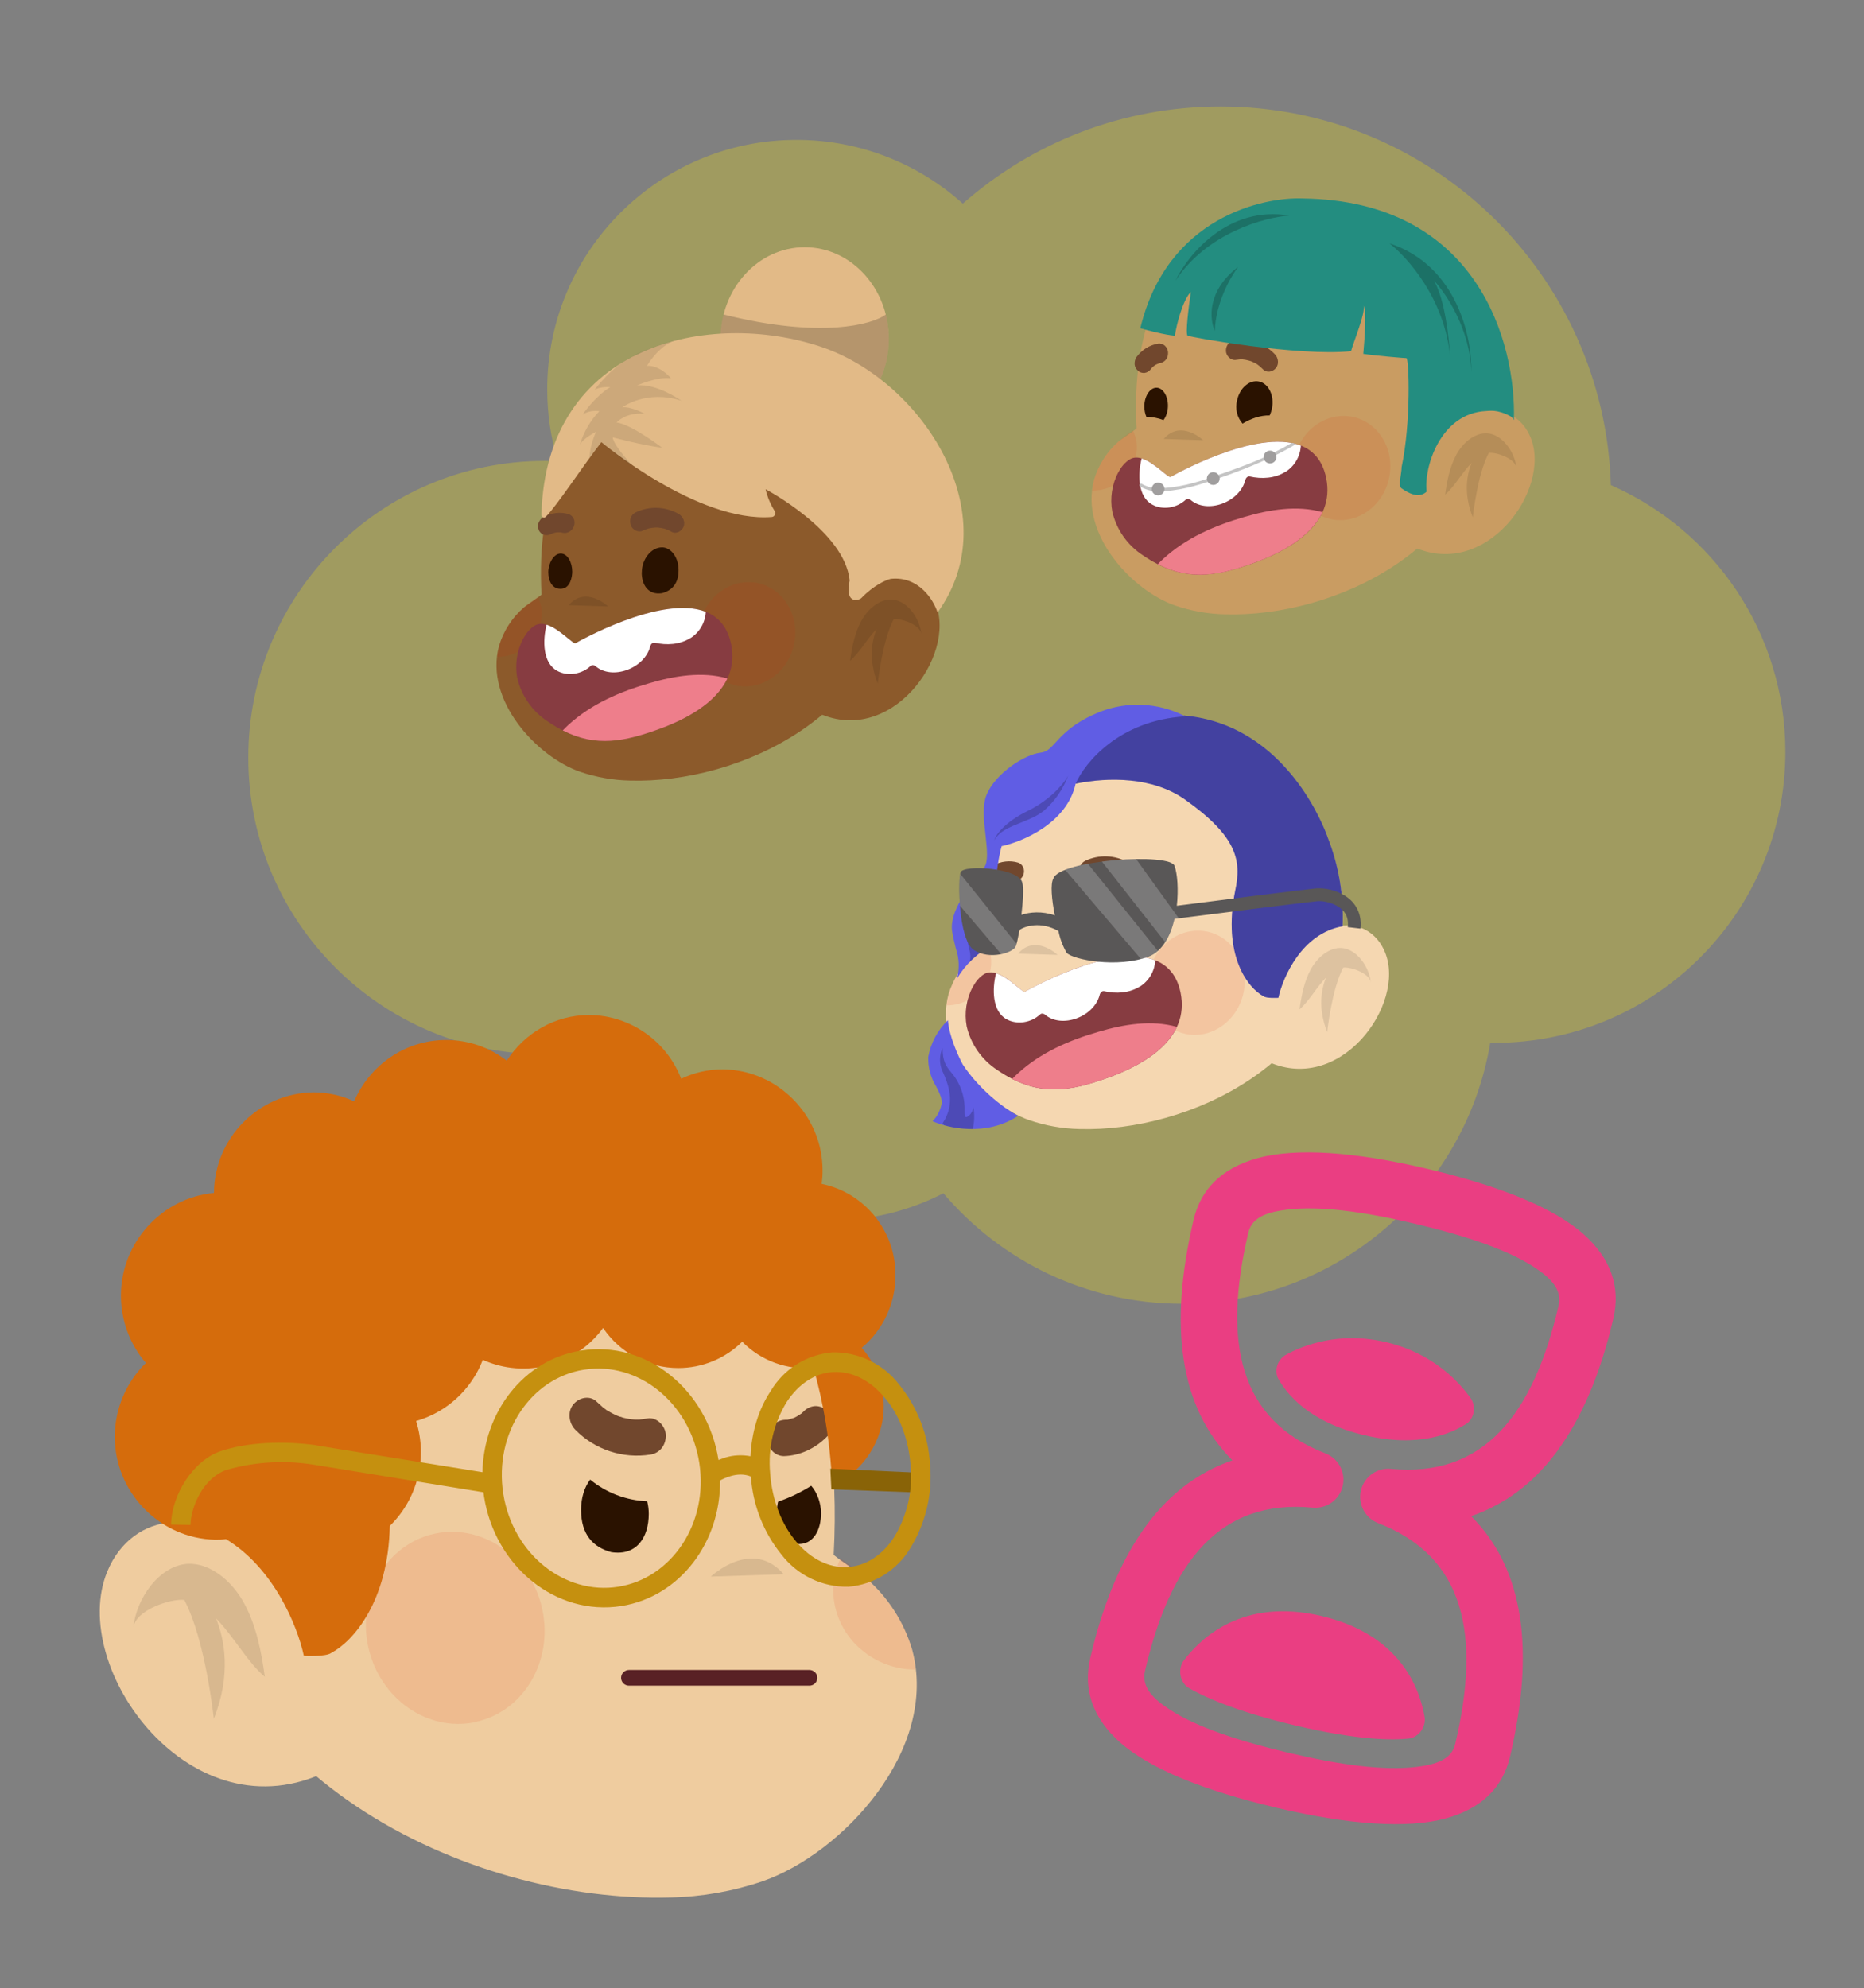 <?xml version="1.0" encoding="UTF-8" standalone="no"?>
<!DOCTYPE svg PUBLIC "-//W3C//DTD SVG 1.1//EN" "http://www.w3.org/Graphics/SVG/1.1/DTD/svg11.dtd">
<svg width="100%" height="100%" viewBox="0 0 376 401" version="1.1" xmlns="http://www.w3.org/2000/svg" xmlns:xlink="http://www.w3.org/1999/xlink" xml:space="preserve" xmlns:serif="http://www.serif.com/" style="fill-rule:evenodd;clip-rule:evenodd;stroke-linejoin:round;stroke-miterlimit:2;">
    <rect x="0" y="0" width="376" height="401" fill="#808080" stroke="none"/>
    <g transform="matrix(1,0,0,1,-536,-1101)">
        <g id="wait2" transform="matrix(0.613,0,0,0.579,536.117,1638.29)">
            <rect x="0" y="-928.01" width="611.911" height="691.25" style="fill:none;"/>
            <g transform="matrix(1.367,0,0,1.448,-574.645,-2616.84)">
                <path d="M563.09,1419.04C559.282,1419.67 555.372,1420 551.386,1420C511.987,1420 480,1388.01 480,1348.61C480,1309.21 511.987,1277.23 551.386,1277.23C552.426,1277.23 553.461,1277.25 554.491,1277.29C552.843,1271.82 551.957,1266.01 551.957,1260C551.957,1226.88 578.842,1200 611.957,1200C627.34,1200 641.379,1205.8 652.003,1215.34C668.56,1200.78 690.268,1191.96 714.022,1191.96C764.938,1191.96 806.455,1232.52 807.999,1283.06C832.713,1293.87 850,1318.55 850,1347.23C850,1385.86 818.634,1417.23 780,1417.23C779.654,1417.23 779.309,1417.23 778.965,1417.22C773.002,1452.83 742.008,1480 704.718,1480C681.734,1480 661.142,1469.68 647.329,1453.42C639.13,1457.63 629.84,1460 620,1460C593.54,1460 571.058,1442.84 563.09,1419.04Z" style="fill:rgb(255,238,0);fill-opacity:0.25;"/>
            </g>
            <g transform="matrix(0.708,0,0,0.75,-14.848,-592.555)">
                <g>
                    <g transform="matrix(0.858,0,0,0.854,55.467,50.133)">
                        <path d="M281.6,41.173C281.6,41.173 421.76,63.147 411.093,263.147C411.093,263.893 427.307,274.773 428.587,275.947C440.424,286.211 449.086,299.647 453.547,314.667C468.373,369.387 415.467,425.813 372.693,440.747C356.642,446.236 339.84,449.222 322.88,449.6C212.907,452.8 67.2,382.72 59.733,245.867C58.698,215.232 64.188,184.725 75.84,156.373C75.84,156.48 137.067,4.373 281.6,41.173Z" style="fill:rgb(239,204,159);fill-rule:nonzero;"/>
                        <path d="M414.613,265.28C413.118,268.895 411.975,272.646 411.2,276.48C409.65,288.07 412.93,299.802 420.267,308.907C428.853,319.524 441.812,325.689 455.467,325.653C452.053,291.84 424.533,271.573 414.613,265.28ZM217.067,354.133C243.093,348.587 259.307,321.067 253.227,292.8C247.147,264.533 221.013,246.187 194.987,251.733C168.96,257.387 152.853,284.8 158.933,313.173C165.013,341.44 191.04,359.787 217.067,354.24L217.067,354.133Z" style="fill:rgb(220,36,0);fill-opacity:0.1;fill-rule:nonzero;"/>
                        <path d="M344.533,275.093C344.533,275.093 366.827,253.867 384,273.813L344.533,275.093Z" style="fill-opacity:0.1;fill-rule:nonzero;"/>
                        <path d="M137.28,380.693C63.253,417.813 -3.947,324.693 17.6,272.32C31.36,238.827 71.36,236.267 94.507,266.773C108.541,285.76 119.055,307.113 125.547,329.813" style="fill:rgb(239,204,159);fill-rule:nonzero;"/>
                        <path d="M76.267,297.6C85.867,307.2 93.44,321.6 102.933,329.6C101.12,316.267 98.347,301.867 91.84,289.813C85.227,277.44 73.173,267.413 60.907,268.16C45.76,269.227 33.28,286.933 31.68,302.933C32.747,293.333 51.947,286.933 59.307,287.787C70.827,309.547 75.307,352.427 75.307,352.427C84.907,328.213 81.067,309.013 76.373,297.493L76.267,297.6Z" style="fill-opacity:0.1;fill-rule:nonzero;"/>
                    </g>
                    <g transform="matrix(0.855,0,0,0.855,20.267,-18.133)">
                        <path d="M338.133,409.6C338.133,407.259 340.059,405.333 342.4,405.333L440.533,405.333C442.874,405.333 444.8,407.259 444.8,409.6C444.8,411.941 442.874,413.867 440.533,413.867L342.4,413.867C340.059,413.867 338.133,411.941 338.133,409.6Z" style="fill:rgb(89,33,37);"/>
                    </g>
                    <g transform="matrix(0.855,0,0,0.855,20.267,-18.133)">
                        <path d="M423.467,313.92C429.792,311.753 435.842,308.853 441.493,305.28C444.8,309.013 446.827,314.88 446.827,320.213C446.827,328.747 442.987,337.92 433.173,336.853C424.96,336 422.827,325.12 422.827,319.787C422.827,317.76 423.04,315.733 423.467,313.92ZM321.28,301.973C318.293,306.027 316.373,311.573 316.373,318.4C316.373,331.733 322.88,338.667 332.8,341.333C346.667,343.467 353.173,333.227 353.173,320.533C353.173,318.231 352.887,315.938 352.32,313.707C341.012,313.248 330.154,309.13 321.387,301.973L321.28,301.973Z" style="fill:rgb(42,18,0);fill-rule:nonzero;"/>
                        <path d="M354.133,288.32C339.155,290.726 323.904,285.709 313.28,274.88C309.76,271.36 308.8,265.067 312.213,261.013C315.413,257.173 321.387,256 325.013,259.733L328.533,262.933C328.853,263.253 329.92,263.787 330.24,264.213L330.88,264.533C332.914,265.788 335.056,266.859 337.28,267.733C337.813,267.733 338.56,268.053 339.093,268.267C341.296,268.827 343.545,269.184 345.813,269.333L347.947,269.333C349.547,269.12 351.04,269.013 352.533,268.693C357.227,267.84 362.133,272.427 362.453,277.547C362.667,283.093 359.253,287.467 354.24,288.32L354.133,288.32ZM449.813,278.827C443.413,285.227 435.093,288.96 426.56,289.173C424.1,289.135 421.77,288.048 420.16,286.187C418.58,284.234 417.781,281.761 417.92,279.253C418.008,276.67 419.032,274.205 420.8,272.32C422.546,270.537 424.919,269.504 427.413,269.44L428.587,269.44L432.213,268.373C433.6,267.733 434.88,266.88 436.16,266.027L437.44,264.853C439.147,263.04 441.707,261.973 443.947,261.973C446.187,261.973 448.853,263.04 450.347,264.96C451.84,266.88 452.907,269.227 452.693,271.893C452.48,274.56 451.627,277.013 449.813,278.827Z" style="fill:rgb(113,71,45);fill-rule:nonzero;"/>
                    </g>
                    <g transform="matrix(0.855,0,0,0.857,19.2,-16)">
                        <path d="M405.227,224C415.352,234.282 429.576,239.494 443.947,238.187C449.28,256.64 453.013,277.653 454.187,302.08C471.174,294.422 482.146,277.441 482.146,258.807C482.146,247.201 477.889,235.989 470.187,227.307C481.839,217.616 488.573,203.209 488.533,188.053C488.762,164.144 471.855,143.234 448.427,138.453C448.748,136.047 448.909,133.623 448.909,131.196C448.909,101.38 424.587,76.749 394.773,76.373C386.667,76.373 378.987,78.187 372.053,81.493C364.077,60.882 344.233,47.144 322.133,46.933C303.36,46.933 286.933,56.747 277.227,71.68C267.788,64.396 256.189,60.454 244.267,60.48C221.867,60.48 202.667,74.24 194.24,93.76C187.52,90.56 179.947,88.853 172.053,88.853C142.398,89.258 118.193,113.702 118.08,143.36C89.542,146.079 67.487,170.334 67.487,199.001C67.487,212.406 72.309,225.372 81.067,235.52C70.257,246.02 64.15,260.466 64.15,275.536C64.15,305.64 88.518,330.592 118.613,331.307C120.64,331.307 122.56,331.307 124.587,330.987C150.293,346.453 163.307,377.493 166.933,394.24C166.933,394.24 178.987,394.88 181.867,392.64C193.6,386.453 212.8,365.013 213.653,323.84C228.77,309.144 234.316,287.084 227.947,266.987C244.563,262.244 258.012,249.942 264.213,233.813C287.267,244.206 314.691,236.959 329.6,216.533C338.776,230.106 354.13,238.258 370.513,238.258C383.505,238.258 395.986,233.132 405.227,224Z" style="fill:rgb(213,108,12);fill-rule:nonzero;"/>
                    </g>
                    <g transform="matrix(0.855,0,0,0.857,14.933,-12.8)">
                        <g>
                            <path d="M510.933,302.187L458.667,300.267L458.133,289.067L511.253,291.52L511.04,302.187L510.933,302.187Z" style="fill:rgb(137,99,7);"/>
                            <path d="M324.267,235.413C295.253,240 275.2,269.76 280.32,302.613C285.547,335.573 313.813,357.653 342.827,353.067C371.84,348.48 392,318.72 386.88,285.867C381.653,253.013 353.387,230.827 324.373,235.413L324.267,235.413ZM269.013,291.2C269.547,258.56 291.307,229.973 322.667,225.067C358.187,219.413 391.36,246.4 397.333,284.373L400.853,283.093C405.345,281.717 410.106,281.461 414.72,282.347C415.36,269.013 419.2,256.747 425.6,247.147C432.719,235.097 445.255,227.218 459.2,226.027C473.346,225.765 486.811,232.221 495.467,243.413C505.53,255.779 511.431,271.015 512.32,286.933C513.718,302.727 509.976,318.557 501.653,332.053C494.488,344.091 481.91,351.932 467.947,353.067C453.819,353.353 440.357,346.939 431.68,335.787C421.842,323.71 415.99,308.874 414.933,293.333C411.307,291.84 407.467,292.053 403.84,293.12C401.6,293.76 399.573,294.72 398.187,295.467C398.507,328.853 376.533,358.4 344.533,363.52C308.907,369.067 275.84,342.08 269.867,304.213C269.748,303.433 269.641,302.65 269.547,301.867L177.387,286.933C161.588,284.37 145.418,285.317 130.027,289.707C117.227,293.973 110.507,309.76 110.293,319.573L99.733,319.36C100.053,303.04 111.893,284.587 126.72,279.573C141.44,274.667 160.533,273.92 178.773,276.373L178.773,276.48L269.013,290.987L269.013,291.2ZM434.347,253.013C427.325,264.521 424.183,277.986 425.387,291.413C426.453,306.453 431.893,319.68 439.68,328.747C447.467,338.027 457.387,342.933 467.413,342.4C477.333,341.867 486.4,336 492.8,326.187C499.844,314.649 502.987,301.143 501.76,287.68C500.693,272.64 495.36,259.413 487.467,250.347C479.68,241.173 469.867,236.16 459.733,236.693C449.813,237.227 440.853,243.093 434.347,253.013Z" style="fill:rgb(197,144,15);"/>
                        </g>
                    </g>
                </g>
            </g>
            <g transform="matrix(-0.384,0,0,0.407,530.562,-890.634)">
                <g>
                    <g transform="matrix(0.858,0,0,0.854,55.467,50.133)">
                        <path d="M281.6,41.173C281.6,41.173 421.76,63.147 411.093,263.147C411.093,263.893 427.307,274.773 428.587,275.947C440.424,286.211 449.086,299.647 453.547,314.667C468.373,369.387 415.467,425.813 372.693,440.747C356.642,446.236 339.84,449.222 322.88,449.6C212.907,452.8 67.2,382.72 59.733,245.867C58.698,215.232 64.188,184.725 75.84,156.373C75.84,156.48 137.067,4.373 281.6,41.173Z" style="fill:rgb(201,156,98);fill-rule:nonzero;"/>
                        <path d="M414.613,265.28C413.118,268.895 411.975,272.646 411.2,276.48C409.65,288.07 412.93,299.802 420.267,308.907C428.853,319.524 441.812,325.689 455.467,325.653C452.053,291.84 424.533,271.573 414.613,265.28ZM217.067,354.133C243.093,348.587 259.307,321.067 253.227,292.8C247.147,264.533 221.013,246.187 194.987,251.733C168.96,257.387 152.853,284.8 158.933,313.173C165.013,341.44 191.04,359.787 217.067,354.24L217.067,354.133Z" style="fill:rgb(220,36,0);fill-opacity:0.1;fill-rule:nonzero;"/>
                        <path d="M344.533,275.093C344.533,275.093 366.827,253.867 384,273.813L344.533,275.093Z" style="fill-opacity:0.1;fill-rule:nonzero;"/>
                        <path d="M137.28,380.693C63.253,417.813 -3.947,324.693 17.6,272.32C31.36,238.827 71.36,236.267 94.507,266.773C108.541,285.76 119.055,307.113 125.547,329.813" style="fill:rgb(201,156,98);fill-rule:nonzero;"/>
                        <path d="M76.267,297.6C85.867,307.2 93.44,321.6 102.933,329.6C101.12,316.267 98.347,301.867 91.84,289.813C85.227,277.44 73.173,267.413 60.907,268.16C45.76,269.227 33.28,286.933 31.68,302.933C32.747,293.333 51.947,286.933 59.307,287.787C70.827,309.547 75.307,352.427 75.307,352.427C84.907,328.213 81.067,309.013 76.373,297.493L76.267,297.6Z" style="fill-opacity:0.1;fill-rule:nonzero;"/>
                    </g>
                    <g transform="matrix(0.855,0,0,0.855,20.267,-18.133)">
                        <path d="M419.52,391.467C422.72,393.28 445.227,365.013 460.267,373.653C465.28,376.533 469.12,381.44 472,386.773C478.4,398.507 480.533,412.8 478.08,426.027C473.881,444.136 462.777,459.91 447.147,469.973C407.253,497.173 375.68,492.053 333.227,476.373C299.733,463.893 254.293,438.4 263.68,392.427C280.32,311.36 419.52,391.36 419.52,391.36L419.52,391.467Z" style="fill:rgb(135,60,65);fill-rule:nonzero;"/>
                        <path d="M304.32,386.133C315.2,392.96 328.32,393.6 340.16,390.933C342.4,390.4 344.213,392.32 344.747,394.56C350.507,416.96 383.147,428.693 399.68,414.293C400.96,413.227 403.2,412.907 404.48,414.187C413.333,422.507 427.52,424.853 437.973,419.093C452.693,411.093 452.587,388.587 448.64,372.907C435.627,376.853 421.973,392.853 419.52,391.36C419.52,391.36 334.08,342.293 289.067,360C289.599,370.692 295.292,380.486 304.32,386.24L304.32,386.133Z" style="fill:white;fill-rule:nonzero;"/>
                        <path d="M426.987,473.387C403.52,451.947 374.827,439.893 345.707,431.467C320.747,424.107 292.693,419.413 267.413,426.667C279.147,451.733 309.227,467.413 333.227,476.373C370.347,490.133 399.147,495.787 432.427,478.72C430.613,476.907 428.907,475.093 426.987,473.387Z" style="fill:rgb(238,126,139);fill-rule:nonzero;"/>
                        <path d="M298.24,357.333L305.707,361.6C310.686,364.225 315.7,366.786 320.747,369.28C337.173,377.493 362.56,386.24 375.787,390.72L378.133,391.573C393.6,396.907 412.48,402.667 433.067,402.667C438.632,402.5 444.065,400.922 448.853,398.08C449.014,398.027 449.182,398 449.352,398C450.229,398 450.952,398.723 450.952,399.6C450.952,400.088 450.729,400.55 450.347,400.853C445.101,403.953 439.157,405.678 433.067,405.867C411.947,405.867 392.533,399.893 377.067,394.56L374.72,393.813C355.454,387.458 336.577,379.979 318.187,371.413L318.08,371.413C314.027,369.493 308.907,366.933 304.213,364.373C300.267,362.24 296.747,360.213 293.867,358.4L298.24,357.333Z" style="fill:rgb(196,196,196);fill-rule:nonzero;"/>
                        <g transform="matrix(0.998,0.056,-0.056,0.998,22.815,-23.181)">
                            <path d="M439.147,403.198L439.147,403.202C439.147,406.733 436.279,409.6 432.747,409.6C429.214,409.6 426.347,406.733 426.347,403.202L426.347,403.198C426.347,399.667 429.214,396.8 432.747,396.8C436.279,396.8 439.147,399.667 439.147,403.198Z" style="fill:rgb(160,158,158);"/>
                        </g>
                        <g transform="matrix(0.966,0.259,-0.259,0.966,112.351,-83.257)">
                            <path d="M385.173,391.465L385.173,391.468C385.173,395 382.306,397.867 378.773,397.867C375.241,397.867 372.373,395 372.373,391.468L372.373,391.465C372.373,387.934 375.241,385.067 378.773,385.067C382.306,385.067 385.173,387.934 385.173,391.465Z" style="fill:rgb(160,158,158);"/>
                        </g>
                        <g transform="matrix(0.896,0.445,-0.445,0.896,194.326,-103.181)">
                            <path d="M329.92,369.065L329.92,369.068C329.92,372.599 327.052,375.467 323.52,375.467C319.988,375.467 317.12,372.599 317.12,369.068L317.12,369.065C317.12,365.534 319.988,362.667 323.52,362.667C327.052,362.667 329.92,365.534 329.92,369.065Z" style="fill:rgb(160,158,158);"/>
                        </g>
                    </g>
                    <g transform="matrix(0.855,0,0,0.855,20.267,-18.133)">
                        <path d="M320.32,329.813C329.813,329.6 339.2,333.013 347.52,338.027C352.987,331.746 355.059,323.178 353.067,315.093C350.507,302.293 340.48,293.76 330.773,295.893C321.173,298.027 315.413,310.293 318.08,323.093C318.613,325.547 319.36,327.68 320.32,329.813ZM443.84,331.307C445.227,328.213 445.973,324.48 445.973,320.427C445.76,310.293 440.32,302.08 433.813,302.08C427.307,302.08 422.08,310.4 422.293,320.64C422.4,326.187 424.213,331.2 426.773,334.507C432.107,332.373 437.973,331.307 443.84,331.307Z" style="fill:rgb(42,18,0);fill-rule:nonzero;"/>
                        <path d="M355.733,254.613C340.683,252.406 325.463,257.665 314.987,268.693C311.573,272.32 310.72,278.613 314.24,282.56C317.44,286.4 323.413,287.467 327.04,283.627L330.453,280.427C330.88,280.107 331.84,279.573 332.16,279.147L332.693,278.72C334.727,277.465 336.869,276.394 339.093,275.52C339.627,275.52 340.373,275.093 340.907,274.987C343.104,274.359 345.353,273.93 347.627,273.707L349.76,273.707L354.347,274.24C359.04,274.987 363.947,270.4 364.16,265.28C364.267,259.627 360.747,255.36 355.627,254.613L355.733,254.613ZM453.76,271.36C448.622,264.228 440.878,259.397 432.213,257.92C429.973,257.493 427.307,258.347 425.493,259.84C423.598,261.549 422.417,263.912 422.187,266.453C422.08,269.013 422.507,271.787 424.107,273.707C425.578,275.685 427.756,277.023 430.187,277.44L431.467,277.76C432.533,278.187 433.707,278.613 434.88,279.253C436.16,280.107 437.333,281.067 438.4,282.133L439.467,283.52C440.948,285.539 443.177,286.884 445.653,287.253C447.787,287.467 450.56,286.827 452.267,285.12C454.08,283.52 455.467,281.28 455.68,278.72C455.787,276.053 455.253,273.387 453.76,271.253L453.76,271.36Z" style="fill:rgb(113,71,45);fill-rule:nonzero;"/>
                    </g>
                    <g transform="matrix(0.855,0,0,0.857,19.2,-16)">
                        <path d="M451.2,239.467C424.533,128.533 328,108.267 288.533,109.867C113.173,112 74.347,254.08 76.8,331.2C77.867,329.067 80,327.467 80,327.467C93.867,320 101.867,322.133 104.533,322.133C150.933,324.267 167.253,379.2 164.267,402.667C172.693,410.56 184.213,402.88 189.12,399.573L189.333,399.467C193.173,396.907 189.333,385.067 189.333,378.133C179.733,333.333 181.867,269.333 184.533,269.333C186.667,269.333 216,266.88 227.733,265.067C226.88,253.973 223.787,222.08 227.733,216.533C224.32,222.08 238.613,255.787 240,262.4C292.8,267.733 400.533,248.533 403.733,246.933C406.293,245.653 402.667,217.28 400.533,203.2C408.64,210.88 415.253,237.013 416.533,246.933C426.773,246.08 443.947,241.6 451.2,239.467Z" style="fill:rgb(35,141,128);fill-rule:nonzero;"/>
                        <path d="M301.867,126.933C326.72,128.747 384.427,144.213 416,192C403.52,166.08 363.307,116.693 301.867,126.933ZM353.067,178.133C360.533,187.733 375.68,213.973 376.533,242.133C381.867,230.72 384.64,202.027 353.067,178.133ZM140.8,267.733C145.92,210.56 183.467,168.533 201.6,154.667C133.333,176.853 118.4,249.92 119.467,283.733C120.32,241.067 144.747,204.8 156.8,192C145.707,211.627 141.547,250.667 140.8,267.733Z" style="fill-opacity:0.2;fill-rule:nonzero;"/>
                    </g>
                </g>
            </g>
            <g transform="matrix(-0.384,0,0,0.407,334.75,-832.726)">
                <g>
                    <g transform="matrix(0.858,0,0,0.854,55.467,50.133)">
                        <path d="M281.6,41.173C281.6,41.173 421.76,63.147 411.093,263.147C411.093,263.893 427.307,274.773 428.587,275.947C440.424,286.211 449.086,299.647 453.547,314.667C468.373,369.387 415.467,425.813 372.693,440.747C356.642,446.236 339.84,449.222 322.88,449.6C212.907,452.8 67.2,382.72 59.733,245.867C58.698,215.232 64.188,184.725 75.84,156.373C75.84,156.48 137.067,4.373 281.6,41.173Z" style="fill:rgb(140,90,43);fill-rule:nonzero;"/>
                        <path d="M414.613,265.28C413.118,268.895 411.975,272.646 411.2,276.48C409.65,288.07 412.93,299.802 420.267,308.907C428.853,319.524 441.812,325.689 455.467,325.653C452.053,291.84 424.533,271.573 414.613,265.28ZM217.067,354.133C243.093,348.587 259.307,321.067 253.227,292.8C247.147,264.533 221.013,246.187 194.987,251.733C168.96,257.387 152.853,284.8 158.933,313.173C165.013,341.44 191.04,359.787 217.067,354.24L217.067,354.133Z" style="fill:rgb(220,36,0);fill-opacity:0.1;fill-rule:nonzero;"/>
                        <path d="M344.533,275.093C344.533,275.093 366.827,253.867 384,273.813L344.533,275.093Z" style="fill-opacity:0.1;fill-rule:nonzero;"/>
                        <path d="M137.28,380.693C63.253,417.813 -3.947,324.693 17.6,272.32C31.36,238.827 71.36,236.267 94.507,266.773C108.541,285.76 119.055,307.113 125.547,329.813" style="fill:rgb(140,90,43);fill-rule:nonzero;"/>
                        <path d="M76.267,297.6C85.867,307.2 93.44,321.6 102.933,329.6C101.12,316.267 98.347,301.867 91.84,289.813C85.227,277.44 73.173,267.413 60.907,268.16C45.76,269.227 33.28,286.933 31.68,302.933C32.747,293.333 51.947,286.933 59.307,287.787C70.827,309.547 75.307,352.427 75.307,352.427C84.907,328.213 81.067,309.013 76.373,297.493L76.267,297.6Z" style="fill-opacity:0.1;fill-rule:nonzero;"/>
                    </g>
                    <g transform="matrix(0.855,0,0,0.855,20.267,-18.133)">
                        <path d="M419.52,391.467C422.72,393.28 445.227,365.013 460.267,373.653C465.28,376.533 469.12,381.44 472,386.773C478.4,398.507 480.533,412.8 478.08,426.027C473.881,444.136 462.777,459.91 447.147,469.973C407.253,497.173 375.68,492.053 333.227,476.373C299.733,463.893 254.293,438.4 263.68,392.427C280.32,311.36 419.52,391.36 419.52,391.36L419.52,391.467Z" style="fill:rgb(135,60,65);fill-rule:nonzero;"/>
                        <path d="M304.32,386.133C315.2,392.96 328.32,393.6 340.16,390.933C342.4,390.4 344.213,392.32 344.747,394.56C350.507,416.96 383.147,428.693 399.68,414.293C400.96,413.227 403.2,412.907 404.48,414.187C413.333,422.507 427.52,424.853 437.973,419.093C452.693,411.093 452.587,388.587 448.64,372.907C435.627,376.853 421.973,392.853 419.52,391.36C419.52,391.36 334.08,342.293 289.067,360C289.599,370.692 295.292,380.486 304.32,386.24L304.32,386.133Z" style="fill:white;fill-rule:nonzero;"/>
                        <path d="M426.987,473.387C403.52,451.947 374.827,439.893 345.707,431.467C320.747,424.107 292.693,419.413 267.413,426.667C279.147,451.733 309.227,467.413 333.227,476.373C370.347,490.133 399.147,495.787 432.427,478.72C430.613,476.907 428.907,475.093 426.987,473.387Z" style="fill:rgb(238,126,139);fill-rule:nonzero;"/>
                    </g>
                    <g transform="matrix(0.855,0,0,0.855,20.267,-18.133)">
                        <path d="M353.28,320.533C353.28,333.227 346.667,343.467 332.907,341.333C322.987,338.667 316.373,331.733 316.373,318.4C316.373,304.533 324.587,295.467 332.907,295.467C344.213,295.467 353.28,307.84 353.173,320.533L353.28,320.533ZM446.933,320.32C446.933,328.853 443.093,337.92 433.28,336.853C424.96,336 422.933,325.12 422.933,319.787C422.933,310.507 427.627,301.653 434.453,301.653C441.707,301.653 446.933,311.787 446.933,320.32Z" style="fill:rgb(42,18,0);fill-rule:nonzero;"/>
                        <path d="M359.467,260.48C345.697,253.91 329.55,254.468 316.267,261.973C312,264.427 309.227,270.187 311.467,275.093C313.493,279.573 318.933,282.453 323.413,279.893C324.8,279.04 326.187,278.4 327.68,277.76C328.107,277.547 329.28,277.333 329.707,277.013L330.347,276.8C332.619,276.206 334.939,275.813 337.28,275.627L339.307,275.627C341.568,275.702 343.818,275.988 346.027,276.48L348.16,277.12C349.547,277.547 350.933,278.187 352.427,278.827C356.693,280.96 362.667,277.973 364.267,273.173C366.08,267.84 363.947,262.72 359.36,260.48L359.467,260.48ZM451.733,265.067C443.84,260.8 434.667,259.733 426.56,262.187C424.427,262.827 422.293,264.747 421.44,266.88C420.373,269.013 420.373,272 421.227,274.347C422.125,276.761 423.869,278.771 426.133,280C428.298,281.136 430.818,281.404 433.173,280.747L434.347,280.427L438.187,280.427C439.68,280.533 441.173,280.96 442.667,281.493L444.16,282.133C446.293,283.307 449.067,283.627 451.307,282.88C453.44,282.24 455.573,280.427 456.427,278.187C457.28,276.053 457.6,273.28 456.64,270.827C455.573,268.373 454.08,266.347 451.733,265.067Z" style="fill:rgb(113,71,45);fill-rule:nonzero;"/>
                    </g>
                    <g transform="matrix(0.855,0,0,0.857,19.2,-16)">
                        <path d="M191.253,175.787C144.64,175.787 106.88,134.827 106.88,84.16C106.88,33.6 144.64,-7.467 191.147,-7.467C237.76,-7.467 275.52,33.6 275.52,84.267C275.52,134.827 237.76,175.787 191.253,175.787Z" style="fill:rgb(226,186,135);fill-rule:nonzero;"/>
                        <path d="M191.253,175.787C144.64,175.787 106.88,134.827 106.88,84.16C106.88,75.627 107.947,67.52 109.867,59.733C123.413,69.867 174.933,84.053 272.533,59.733C274.548,67.755 275.551,75.996 275.52,84.267C275.52,134.827 237.76,175.787 191.253,175.787Z" style="fill-opacity:0.2;fill-rule:nonzero;"/>
                        <path d="M146.133,325.333C151.04,275.84 230.4,234.24 230.4,234.24C228.601,241.911 225.537,249.229 221.333,255.893C219.733,258.453 221.333,261.76 224.107,261.973C298.773,267.84 394.987,187.2 394.987,187.2C415.253,213.333 438.72,249.6 450.667,261.76C452.373,263.467 455.147,262.08 455.04,259.52C450.56,88.533 285.867,54.613 174.293,92.16C72.213,126.613 -12.8,259.947 58.027,357.333C61.973,344.853 76.907,320.747 104.96,323.733C109.653,324.8 122.027,330.133 134.4,342.933C136.213,344.96 151.467,350.4 146.133,325.333Z" style="fill:rgb(226,186,135);fill-rule:nonzero;"/>
                        <path d="M379.733,167.573C379.733,167.573 370.88,157.12 351.68,158.827C351.68,158.827 365.227,151.36 374.08,152.427C374.08,152.427 349.973,134.507 314.773,145.813C314.773,145.813 339.627,128.32 359.253,130.56C359.253,130.56 338.347,121.387 325.12,123.52C325.12,123.52 335.573,110.507 349.227,110.933C349.227,110.933 338.347,91.733 321.493,85.653C321.493,85.653 355.2,95.253 364.16,102.187C383.68,110.507 401.813,134.933 401.813,134.933C395.733,131.413 386.133,132.267 386.133,132.267C401.813,141.867 413.867,159.787 413.867,159.787C406.187,154.453 397.013,156.267 397.013,156.267C406.221,165.846 412.958,177.526 416.64,190.293C414.613,184.107 400.213,176.747 400.213,176.747C404.021,184.984 406.333,193.833 407.04,202.88L394.987,187.2C394.987,187.2 370.453,207.68 364.053,210.347C364.053,210.347 382.507,191.147 383.68,182.4C383.68,182.4 355.947,189.867 333.973,192.853C333.973,192.853 364.907,169.387 379.733,167.573Z" style="fill-opacity:0.1;fill-rule:nonzero;"/>
                    </g>
                </g>
            </g>
            <g transform="matrix(-0.384,0,0,0.407,482.652,-711.335)">
                <g>
                    <g transform="matrix(0.858,0,0,0.854,55.467,50.133)">
                        <path d="M281.6,41.173C281.6,41.173 421.76,63.147 411.093,263.147C411.093,263.893 427.307,274.773 428.587,275.947C440.424,286.211 449.086,299.647 453.547,314.667C468.373,369.387 415.467,425.813 372.693,440.747C356.642,446.236 339.84,449.222 322.88,449.6C212.907,452.8 67.2,382.72 59.733,245.867C58.698,215.232 64.188,184.725 75.84,156.373C75.84,156.48 137.067,4.373 281.6,41.173Z" style="fill:rgb(245,215,177);fill-rule:nonzero;"/>
                        <path d="M414.613,265.28C413.118,268.895 411.975,272.646 411.2,276.48C409.65,288.07 412.93,299.802 420.267,308.907C428.853,319.524 441.812,325.689 455.467,325.653C452.053,291.84 424.533,271.573 414.613,265.28ZM217.067,354.133C243.093,348.587 259.307,321.067 253.227,292.8C247.147,264.533 221.013,246.187 194.987,251.733C168.96,257.387 152.853,284.8 158.933,313.173C165.013,341.44 191.04,359.787 217.067,354.24L217.067,354.133Z" style="fill:rgb(220,36,0);fill-opacity:0.1;fill-rule:nonzero;"/>
                        <path d="M344.533,275.093C344.533,275.093 366.827,253.867 384,273.813L344.533,275.093Z" style="fill-opacity:0.1;fill-rule:nonzero;"/>
                        <path d="M137.28,380.693C63.253,417.813 -3.947,324.693 17.6,272.32C31.36,238.827 71.36,236.267 94.507,266.773C108.541,285.76 119.055,307.113 125.547,329.813" style="fill:rgb(245,215,177);fill-rule:nonzero;"/>
                        <path d="M76.267,297.6C85.867,307.2 93.44,321.6 102.933,329.6C101.12,316.267 98.347,301.867 91.84,289.813C85.227,277.44 73.173,267.413 60.907,268.16C45.76,269.227 33.28,286.933 31.68,302.933C32.747,293.333 51.947,286.933 59.307,287.787C70.827,309.547 75.307,352.427 75.307,352.427C84.907,328.213 81.067,309.013 76.373,297.493L76.267,297.6Z" style="fill-opacity:0.1;fill-rule:nonzero;"/>
                    </g>
                    <g transform="matrix(0.855,0,0,0.855,20.267,-18.133)">
                        <path d="M419.52,391.467C422.72,393.28 445.227,365.013 460.267,373.653C465.28,376.533 469.12,381.44 472,386.773C478.4,398.507 480.533,412.8 478.08,426.027C473.881,444.136 462.777,459.91 447.147,469.973C407.253,497.173 375.68,492.053 333.227,476.373C299.733,463.893 254.293,438.4 263.68,392.427C280.32,311.36 419.52,391.36 419.52,391.36L419.52,391.467Z" style="fill:rgb(135,60,65);fill-rule:nonzero;"/>
                        <path d="M304.32,386.133C315.2,392.96 328.32,393.6 340.16,390.933C342.4,390.4 344.213,392.32 344.747,394.56C350.507,416.96 383.147,428.693 399.68,414.293C400.96,413.227 403.2,412.907 404.48,414.187C413.333,422.507 427.52,424.853 437.973,419.093C452.693,411.093 452.587,388.587 448.64,372.907C435.627,376.853 421.973,392.853 419.52,391.36C419.52,391.36 334.08,342.293 289.067,360C289.599,370.692 295.292,380.486 304.32,386.24L304.32,386.133Z" style="fill:white;fill-rule:nonzero;"/>
                        <path d="M426.987,473.387C403.52,451.947 374.827,439.893 345.707,431.467C320.747,424.107 292.693,419.413 267.413,426.667C279.147,451.733 309.227,467.413 333.227,476.373C370.347,490.133 399.147,495.787 432.427,478.72C430.613,476.907 428.907,475.093 426.987,473.387Z" style="fill:rgb(238,126,139);fill-rule:nonzero;"/>
                    </g>
                    <g transform="matrix(0.855,0,0,0.855,20.267,-18.133)">
                        <path d="M353.28,320.533C353.28,333.227 346.667,343.467 332.907,341.333C322.987,338.667 316.373,331.733 316.373,318.4C316.373,304.533 324.587,295.467 332.907,295.467C344.213,295.467 353.28,307.84 353.173,320.533L353.28,320.533ZM446.933,320.32C446.933,328.853 443.093,337.92 433.28,336.853C424.96,336 422.933,325.12 422.933,319.787C422.933,310.507 427.627,301.653 434.453,301.653C441.707,301.653 446.933,311.787 446.933,320.32Z" style="fill:rgb(42,18,0);fill-rule:nonzero;"/>
                        <path d="M359.467,260.48C345.697,253.91 329.55,254.468 316.267,261.973C312,264.427 309.227,270.187 311.467,275.093C313.493,279.573 318.933,282.453 323.413,279.893C324.8,279.04 326.187,278.4 327.68,277.76C328.107,277.547 329.28,277.333 329.707,277.013L330.347,276.8C332.619,276.206 334.939,275.813 337.28,275.627L339.307,275.627C341.568,275.702 343.818,275.988 346.027,276.48L348.16,277.12C349.547,277.547 350.933,278.187 352.427,278.827C356.693,280.96 362.667,277.973 364.267,273.173C366.08,267.84 363.947,262.72 359.36,260.48L359.467,260.48ZM451.733,265.067C443.84,260.8 434.667,259.733 426.56,262.187C424.427,262.827 422.293,264.747 421.44,266.88C420.373,269.013 420.373,272 421.227,274.347C422.125,276.761 423.869,278.771 426.133,280C428.298,281.136 430.818,281.404 433.173,280.747L434.347,280.427L438.187,280.427C439.68,280.533 441.173,280.96 442.667,281.493L444.16,282.133C446.293,283.307 449.067,283.627 451.307,282.88C453.44,282.24 455.573,280.427 456.427,278.187C457.28,276.053 457.6,273.28 456.64,270.827C455.573,268.373 454.08,266.347 451.733,265.067Z" style="fill:rgb(113,71,45);fill-rule:nonzero;"/>
                    </g>
                    <g transform="matrix(0.855,0,0,0.857,19.2,-16)">
                        <path d="M370.133,180.267C378.667,219.52 423.147,238.187 444.267,242.667C451.52,267.84 453.333,319.253 453.333,341.333C468.143,348.982 480.522,360.622 489.067,374.933C486.405,365.099 486.777,354.686 490.133,345.067C491.2,340.373 492.693,335.04 493.867,328C497.173,308.053 476.48,282.347 465.493,268.587C464.107,266.88 462.827,265.387 461.867,264C457.493,258.24 458.88,245.867 460.373,232.107C462.08,217.707 463.893,201.813 459.2,190.933C450.133,169.6 420.8,150.933 405.333,149.333C398.933,148.693 395.307,144.64 390.08,138.987C382.613,130.773 371.733,118.933 345.067,108.267C318.007,97.939 287.827,99.37 261.867,112.213C157.973,121.067 120,227.413 117.867,232.853L117.867,233.067C106.468,261.51 101.232,292.051 102.507,322.667C143.147,329.707 162.347,373.227 166.933,394.133C166.933,394.133 178.987,394.88 181.867,392.533C196.8,384.747 223.36,352.64 210.133,286.933C203.733,257.067 208,233.28 260.267,196.267C292.693,173.333 337.067,173.547 370.133,180.267ZM483.2,460.8C487.467,453.013 496.853,432.747 498.133,416.533C508.45,426.392 515.364,439.285 517.867,453.333C518.123,463.715 515.342,473.949 509.867,482.773C506.347,489.707 503.36,495.787 504.533,500.8C506.667,509.76 511.467,515.52 513.6,517.333C498.987,523.947 460.16,533.333 427.733,512C438.4,506.667 465.067,488.107 483.2,460.8Z" style="fill:rgb(96,93,228);fill-rule:nonzero;"/>
                        <path d="M370.133,180.267C361.067,159.467 326.4,116.907 260.267,113.067L261.867,112.213C157.973,121.067 120,227.413 117.867,232.853L117.867,233.067C106.468,261.51 101.232,292.051 102.507,322.667C143.147,329.707 162.347,373.227 166.933,394.133C166.933,394.133 178.987,394.88 181.867,392.533C196.8,384.747 223.36,352.64 210.133,286.933C203.733,257.067 208,233.28 260.267,196.267C292.693,173.333 337.067,173.547 370.133,180.267Z" style="fill-opacity:0.3;fill-rule:nonzero;"/>
                        <path d="M476.8,358.827C474.667,353.813 475.733,349.333 477.12,344.107C477.867,341.12 478.613,338.027 478.933,334.4C479.787,325.013 476.8,313.067 475.2,308.267C475.2,313.387 474.667,325.867 472.533,334.4C471.127,339.646 468.658,344.547 465.28,348.8C469.547,352 473.493,355.52 476.693,358.827L476.8,358.827ZM501.867,521.387L503.467,519.467C490.133,499.733 497.6,480.533 503.467,467.733C506.937,460.301 506.937,451.699 503.467,444.267C503.467,457.707 499.947,462.293 495.04,468.373C485.844,478.925 480.965,492.57 481.387,506.56C481.387,511.467 481.387,514.24 478.933,513.067C474.667,510.933 472.853,505.813 472.533,503.467C471.335,510.693 471.552,518.083 473.173,525.227C484.053,525.227 493.973,523.627 501.973,521.387L501.867,521.387ZM402.133,207.467C391.123,197.987 382.684,185.877 377.6,172.267C381.333,179.2 394.667,196.053 418.133,207.467C441.6,218.88 450.347,231.787 451.733,236.8C446.72,227.84 436.373,223.68 425.28,219.307C417.387,216.107 409.067,212.907 402.133,207.467Z" style="fill-opacity:0.2;fill-rule:nonzero;"/>
                    </g>
                    <g transform="matrix(0.855,0,0,0.857,14.933,-12.8)">
                        <path d="M276.053,311.573C280,328.533 288,343.893 301.973,349.227C332.907,360.96 377.707,352.427 384.107,345.493C388.014,338.737 390.789,331.386 392.32,323.733C410.453,313.493 426.24,319.04 431.467,322.667C432.853,330.88 434.24,337.6 435.413,339.52C438.613,345.493 461.333,352.853 477.013,342.72C492.8,332.587 493.333,271.253 490.347,264.853C486.72,257.067 430.933,260.8 428.587,275.52C426.987,280 427.84,293.867 429.44,307.52C420.907,304.747 409.067,303.573 395.947,308.053C399.147,292.267 400.533,276.48 397.44,271.36C392,252.8 278.4,244.8 275.84,259.093C273.173,266.56 271.893,282.133 273.707,298.453C227.307,292.48 150.827,282.88 133.973,281.067C124.356,280.582 114.8,282.879 106.453,287.68C101.44,290.56 96.747,294.613 93.547,300.373C90.24,306.133 88.747,313.173 89.6,321.28L102.4,319.787C101.653,314.133 102.827,309.867 104.533,306.667C106.453,303.467 109.333,300.8 112.853,298.773C120.107,294.507 128.853,293.44 132.693,293.867C149.76,295.68 229.973,305.707 276.053,311.573Z" style="fill:rgb(89,87,87);fill-rule:nonzero;"/>
                        <path d="M348.8,254.293C337.387,252.8 325.333,251.947 314.453,251.84L271.68,311.04L276.053,311.573C278.08,320.107 281.067,328.107 285.333,334.827L348.8,254.293ZM385.707,262.613C378.263,259.893 370.587,257.857 362.773,256.533L292.693,343.467C295.467,345.813 298.56,347.733 301.973,349.12C304.533,350.08 307.093,350.827 309.76,351.573L385.707,262.507L385.707,262.613ZM491.093,298.347C492.16,284.48 491.84,271.467 490.773,266.56L434.24,336.64L435.307,339.52C436.907,342.293 442.56,345.28 449.707,346.773L491.093,298.347Z" style="fill:white;fill-opacity:0.2;fill-rule:nonzero;"/>
                    </g>
                </g>
            </g>
            <g transform="matrix(12.009,3,-2.833,12.719,352.875,-566.717)">
                <path d="M6.731,10.007C5.028,8.955 4.25,6.906 4.25,4C4.25,3.148 4.683,2.48 5.531,2.015C6.469,1.501 8.03,1.25 10,1.25C11.969,1.25 13.528,1.482 14.465,1.991C15.31,2.451 15.748,3.118 15.75,3.998C15.756,6.308 15.244,8.076 14.189,9.225C13.919,9.519 13.613,9.776 13.269,9.993C14.972,11.045 15.75,13.094 15.75,16C15.75,16.852 15.317,17.52 14.469,17.985C13.531,18.499 11.97,18.75 10,18.75C8.031,18.75 6.472,18.518 5.535,18.009C4.69,17.549 4.252,16.882 4.25,16.002C4.244,13.692 4.756,11.924 5.811,10.775C6.081,10.481 6.387,10.224 6.731,10.007ZM9.102,10.743C6.649,11.08 5.742,13.002 5.75,15.998C5.751,16.438 6.11,16.67 6.624,16.855C7.435,17.146 8.598,17.25 10,17.25C11.4,17.25 12.562,17.133 13.373,16.837C13.886,16.649 14.25,16.424 14.25,16C14.25,13.003 13.35,11.081 10.898,10.743C10.526,10.692 10.25,10.375 10.25,10C10.25,9.625 10.527,9.308 10.898,9.257C13.351,8.92 14.258,6.998 14.25,4.002C14.249,3.562 13.89,3.33 13.376,3.145C12.565,2.854 11.402,2.75 10,2.75C8.6,2.75 7.438,2.867 6.627,3.163C6.114,3.351 5.75,3.576 5.75,4C5.75,6.997 6.65,8.919 9.102,9.257C9.473,9.308 9.75,9.625 9.75,10C9.75,10.375 9.473,10.692 9.102,10.743ZM6.944,16.165C6.711,16.043 6.6,15.77 6.682,15.521C6.999,14.801 7.839,13.5 10.001,13.5C12.17,13.5 13.004,14.795 13.299,15.511C13.376,15.748 13.274,16.006 13.057,16.127C12.609,16.296 11.686,16.5 9.997,16.5C8.326,16.5 7.405,16.31 6.944,16.165ZM7.399,7.584C7.266,7.387 7.291,7.124 7.458,6.955C7.866,6.58 8.721,6 10.001,6C11.281,6 12.136,6.581 12.551,6.95C12.721,7.123 12.746,7.391 12.612,7.592C12.26,7.971 11.498,8.546 10.001,8.546C8.504,8.546 7.741,7.969 7.399,7.584Z" style="fill:rgb(234,62,130);"/>
            </g>
        </g>
    </g>
</svg>
